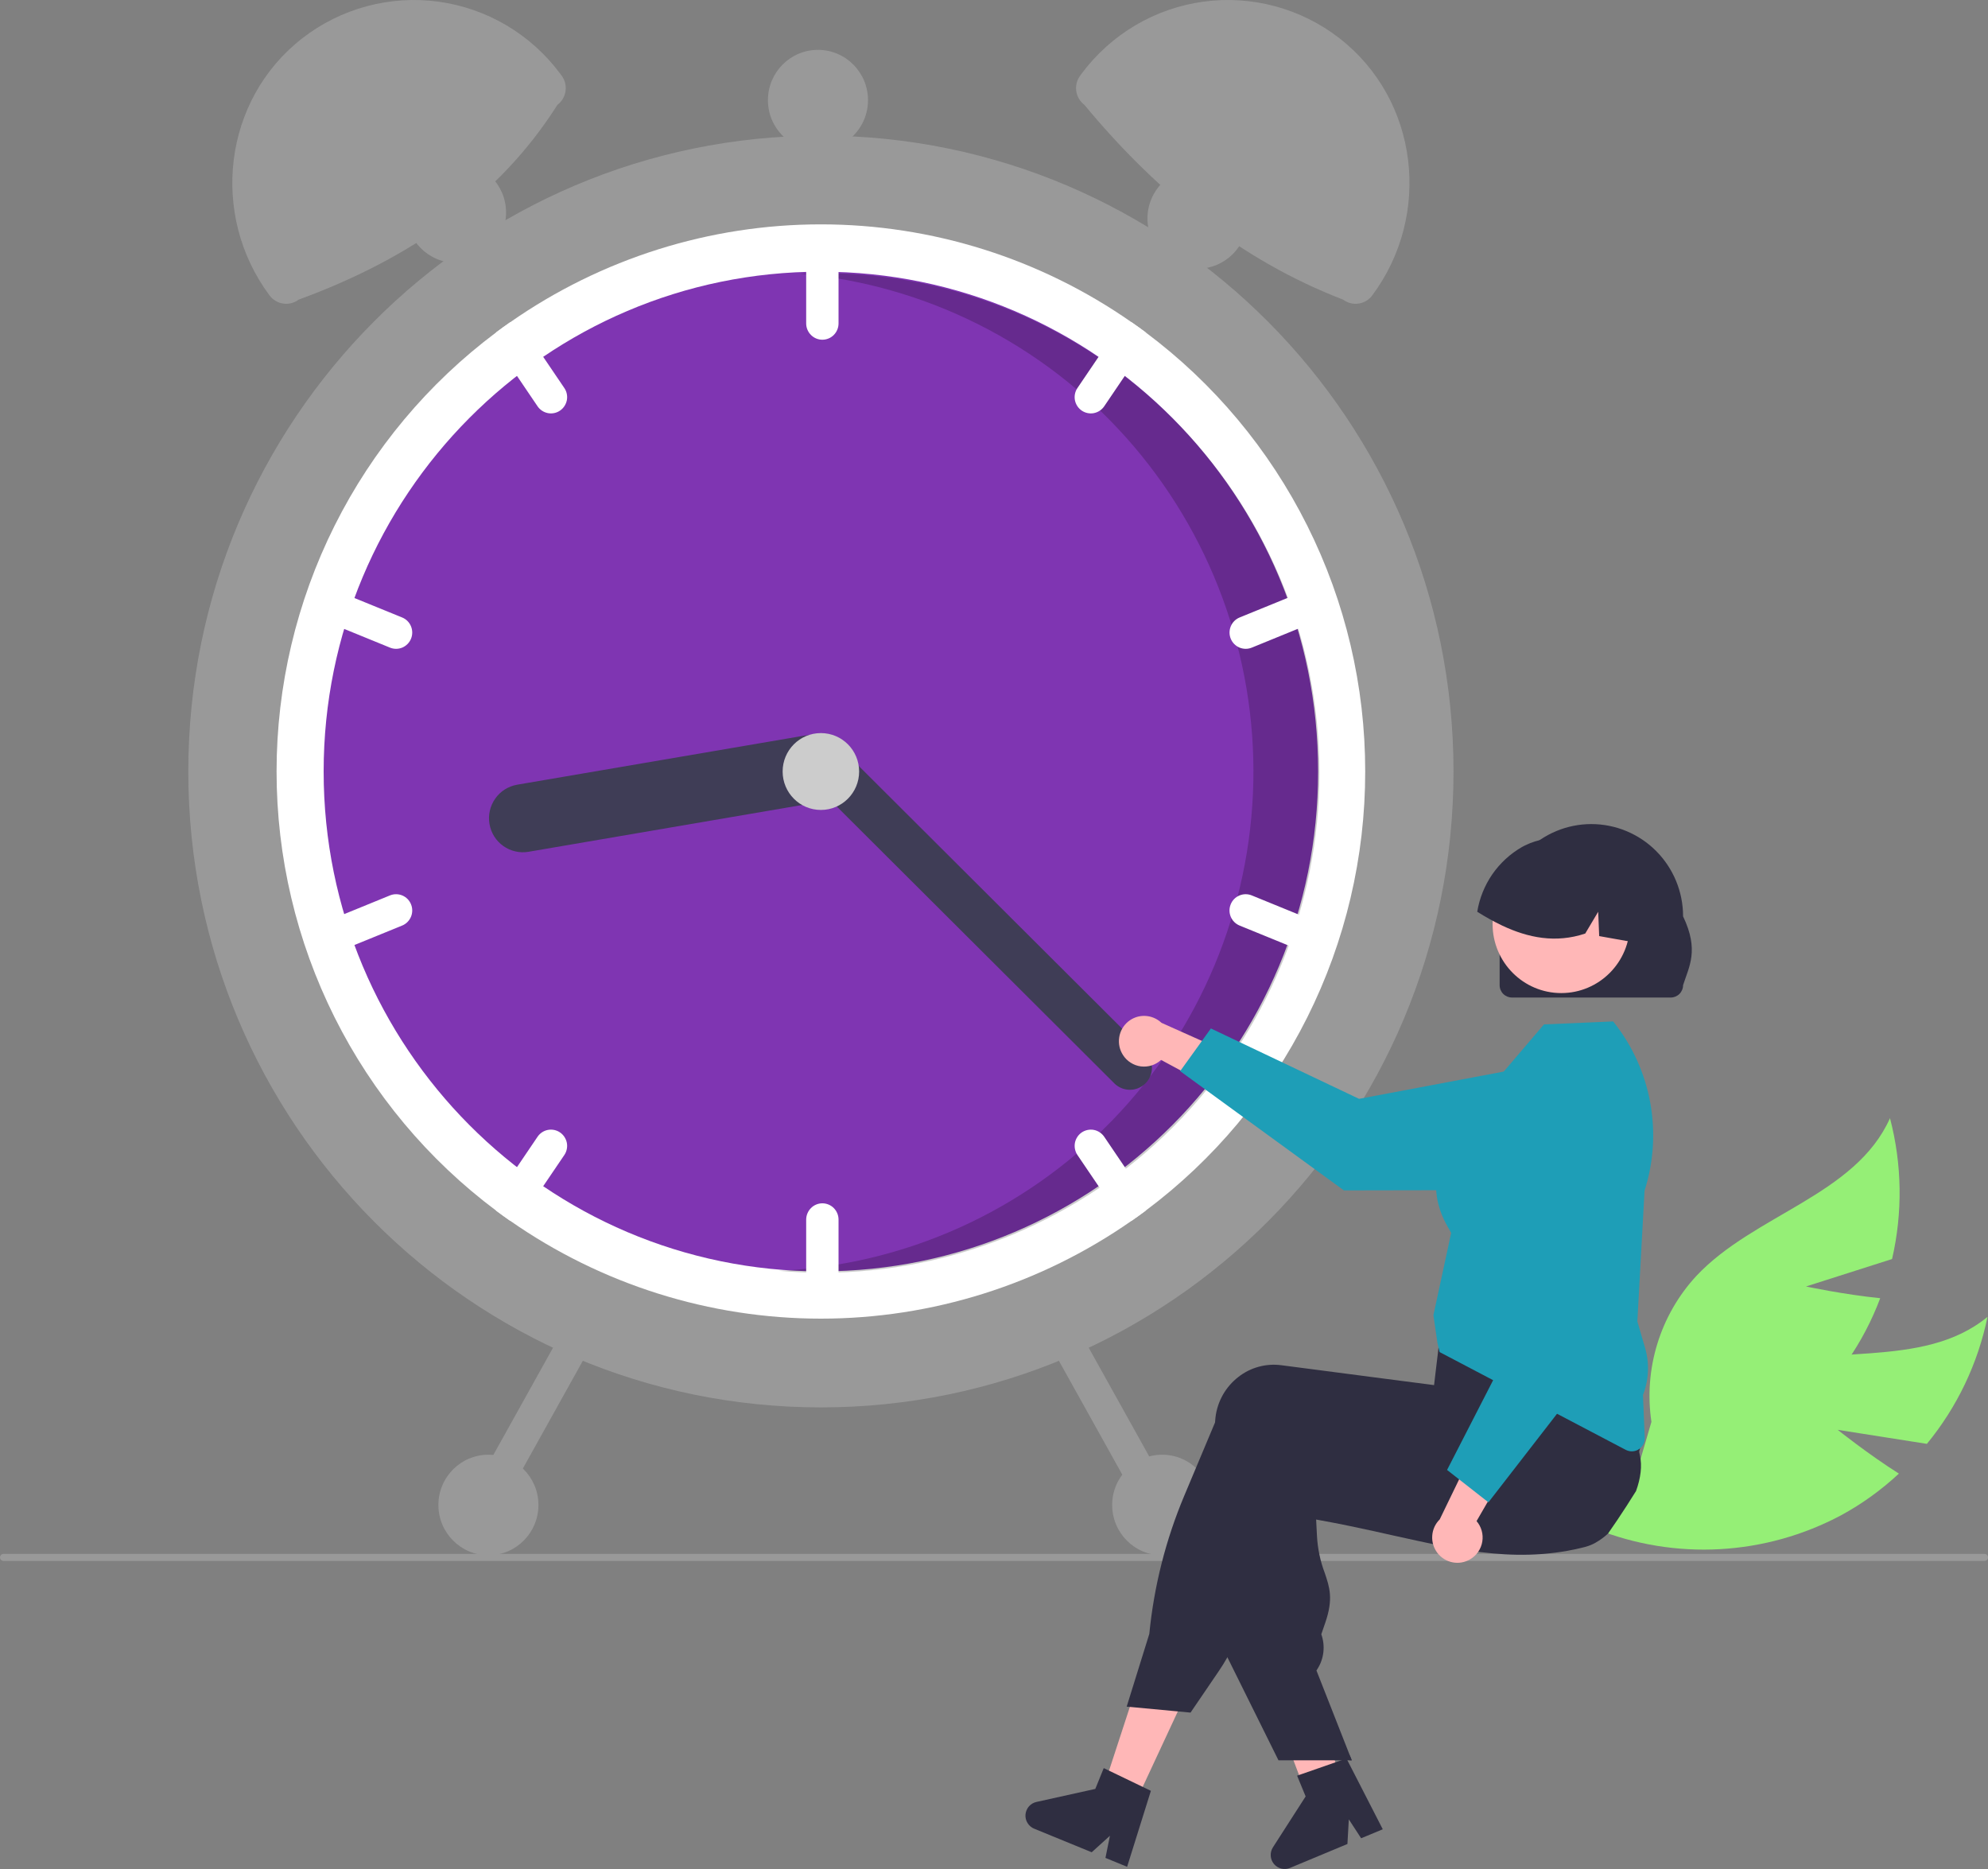 <svg width="50" height="47" viewBox="0 0 50 47" fill="none" xmlns="http://www.w3.org/2000/svg">
<rect x="0" y="0" width="50" height="47" fill="#808080" stroke="none"/>
<g id="undraw_time_management_re_tk5w 1" clip-path="url(#clip0_437_1848)">
<path id="Vector" d="M46.22 35.956L48.463 36.309C49.223 35.385 49.746 34.289 49.988 33.115C48.348 34.465 45.854 33.748 43.865 34.484C43.246 34.719 42.688 35.09 42.232 35.571C41.776 36.052 41.433 36.63 41.229 37.262L40.133 38.447C41.125 38.842 42.191 39.016 43.256 38.957C44.322 38.898 45.362 38.607 46.305 38.105C46.832 37.819 47.32 37.466 47.759 37.057C46.974 36.56 46.22 35.956 46.22 35.956Z" fill="#95EF76"/>
<path id="Vector_2" d="M45.423 32.351L47.587 31.661C47.857 30.494 47.839 29.278 47.535 28.119C46.666 30.062 44.115 30.538 42.662 32.089C42.212 32.576 41.878 33.159 41.683 33.794C41.488 34.428 41.437 35.099 41.535 35.756L41.08 37.309C42.143 37.217 43.174 36.895 44.102 36.365C45.03 35.834 45.832 35.108 46.453 34.236C46.797 33.744 47.078 33.209 47.289 32.646C46.366 32.553 45.423 32.351 45.423 32.351Z" fill="#95EF76"/>
<path id="Vector_3" d="M50 39.165C50 39.177 49.998 39.188 49.993 39.199C49.989 39.21 49.983 39.219 49.974 39.228C49.966 39.236 49.956 39.242 49.946 39.247C49.935 39.251 49.923 39.254 49.912 39.253H0.088C0.065 39.253 0.042 39.244 0.026 39.227C0.009 39.211 0 39.188 0 39.165C0 39.141 0.009 39.119 0.026 39.102C0.042 39.086 0.065 39.076 0.088 39.076H49.912C49.923 39.076 49.935 39.079 49.946 39.083C49.956 39.087 49.966 39.094 49.974 39.102C49.983 39.111 49.989 39.12 49.993 39.131C49.998 39.142 50 39.153 50 39.165Z" fill="#999999"/>
<path id="Vector_4" d="M20.646 35.392C29.433 35.392 36.557 28.233 36.557 19.401C36.557 10.57 29.433 3.411 20.646 3.411C11.86 3.411 4.736 10.57 4.736 19.401C4.736 28.233 11.86 35.392 20.646 35.392Z" fill="#999999"/>
<path id="Vector_5" d="M34.336 19.401C34.338 21.548 33.839 23.666 32.879 25.584C31.92 27.502 30.526 29.167 28.811 30.447C28.696 30.533 28.579 30.617 28.461 30.699C26.167 32.301 23.44 33.16 20.646 33.16C17.852 33.16 15.125 32.301 12.831 30.699C12.713 30.617 12.596 30.533 12.482 30.447C10.767 29.166 9.375 27.501 8.415 25.583C7.456 23.665 6.956 21.548 6.956 19.401C6.956 17.255 7.456 15.138 8.415 13.22C9.375 11.302 10.767 9.637 12.482 8.356C12.596 8.27 12.713 8.186 12.831 8.104C15.125 6.501 17.852 5.642 20.646 5.642C23.44 5.642 26.167 6.501 28.461 8.104C28.579 8.186 28.696 8.27 28.811 8.356C30.526 9.635 31.92 11.301 32.879 13.219C33.839 15.137 34.338 17.255 34.336 19.401Z" fill="white"/>
<path id="Vector_6" d="M20.646 31.971C27.553 31.971 33.152 26.343 33.152 19.401C33.152 12.46 27.553 6.832 20.646 6.832C13.739 6.832 8.14 12.46 8.14 19.401C8.14 26.343 13.739 31.971 20.646 31.971Z" fill="#7F35B2"/>
<path id="Vector_7" opacity="0.2" d="M20.679 6.867C20.489 6.867 20.301 6.872 20.114 6.881C23.274 7.16 26.212 8.636 28.33 11.011C30.448 13.385 31.589 16.48 31.522 19.668C31.454 22.856 30.184 25.9 27.967 28.181C25.75 30.463 22.754 31.813 19.584 31.957C19.945 31.989 20.31 32.006 20.679 32.006C23.996 32.006 27.177 30.681 29.522 28.324C31.868 25.967 33.185 22.77 33.185 19.436C33.185 16.103 31.868 12.906 29.522 10.549C27.177 8.192 23.996 6.867 20.679 6.867Z" fill="black"/>
<path id="Vector_8" d="M20.683 5.94C20.576 5.94 20.472 5.983 20.396 6.06C20.32 6.137 20.277 6.241 20.276 6.349V8.134C20.276 8.242 20.319 8.346 20.396 8.423C20.472 8.5 20.575 8.543 20.683 8.543C20.791 8.543 20.895 8.5 20.971 8.423C21.047 8.346 21.09 8.242 21.09 8.134V6.349C21.09 6.241 21.047 6.137 20.971 6.06C20.895 5.983 20.791 5.94 20.683 5.94Z" fill="white"/>
<path id="Vector_9" d="M28.811 8.356C28.696 8.27 28.579 8.186 28.461 8.104C28.391 8.1 28.32 8.113 28.256 8.145C28.193 8.176 28.139 8.223 28.099 8.282L27.099 9.757C27.038 9.846 27.015 9.957 27.035 10.063C27.056 10.17 27.117 10.264 27.206 10.325C27.295 10.386 27.405 10.409 27.511 10.389C27.617 10.368 27.711 10.307 27.772 10.217L28.771 8.742C28.809 8.686 28.833 8.622 28.84 8.554C28.847 8.487 28.837 8.419 28.811 8.356Z" fill="white"/>
<path id="Vector_10" d="M33.353 15.081C33.333 15.031 33.303 14.986 33.266 14.948C33.228 14.91 33.184 14.879 33.134 14.858C33.085 14.838 33.032 14.827 32.979 14.826C32.925 14.826 32.873 14.836 32.823 14.857L31.177 15.528C31.077 15.569 30.998 15.648 30.956 15.748C30.914 15.848 30.913 15.96 30.954 16.061C30.994 16.161 31.073 16.241 31.172 16.284C31.272 16.326 31.384 16.327 31.484 16.286L33.129 15.614C33.229 15.573 33.309 15.494 33.351 15.394C33.393 15.294 33.393 15.182 33.353 15.081Z" fill="white"/>
<path id="Vector_11" d="M14.193 9.757L13.193 8.282C13.153 8.223 13.099 8.176 13.036 8.145C12.972 8.113 12.901 8.1 12.831 8.104C12.713 8.186 12.596 8.27 12.482 8.356C12.456 8.419 12.445 8.487 12.452 8.554C12.459 8.622 12.483 8.686 12.521 8.742L13.52 10.217C13.581 10.307 13.675 10.368 13.781 10.389C13.887 10.409 13.997 10.386 14.086 10.325C14.175 10.264 14.236 10.17 14.257 10.063C14.277 9.957 14.254 9.846 14.193 9.757Z" fill="white"/>
<path id="Vector_12" d="M10.115 15.528L8.469 14.857C8.369 14.816 8.257 14.816 8.158 14.859C8.058 14.901 7.98 14.981 7.939 15.082C7.898 15.182 7.899 15.294 7.941 15.395C7.983 15.494 8.063 15.573 8.163 15.614L9.809 16.286C9.909 16.327 10.021 16.326 10.12 16.284C10.219 16.241 10.298 16.161 10.338 16.061C10.379 15.96 10.378 15.848 10.336 15.748C10.295 15.648 10.215 15.569 10.115 15.528Z" fill="white"/>
<path id="Vector_13" d="M20.683 30.26C20.576 30.26 20.472 30.303 20.396 30.38C20.32 30.457 20.277 30.561 20.276 30.669V32.454C20.276 32.562 20.319 32.667 20.396 32.743C20.472 32.82 20.575 32.863 20.683 32.863C20.791 32.863 20.895 32.82 20.971 32.743C21.047 32.667 21.09 32.562 21.09 32.454V30.669C21.09 30.561 21.047 30.457 20.971 30.38C20.895 30.303 20.791 30.26 20.683 30.26Z" fill="white"/>
<path id="Vector_14" d="M28.771 30.061L27.772 28.586C27.741 28.541 27.703 28.503 27.658 28.474C27.614 28.445 27.564 28.424 27.511 28.414C27.459 28.404 27.405 28.405 27.352 28.416C27.3 28.427 27.25 28.448 27.206 28.478C27.162 28.508 27.124 28.547 27.095 28.592C27.066 28.637 27.045 28.687 27.035 28.74C27.026 28.793 27.026 28.847 27.037 28.899C27.048 28.952 27.069 29.002 27.099 29.046L28.099 30.521C28.139 30.58 28.193 30.627 28.256 30.658C28.32 30.689 28.391 30.703 28.461 30.699C28.579 30.617 28.696 30.533 28.811 30.447C28.837 30.384 28.847 30.316 28.84 30.249C28.833 30.181 28.809 30.116 28.771 30.061Z" fill="white"/>
<path id="Vector_15" d="M33.129 23.189L31.483 22.517C31.383 22.476 31.271 22.477 31.172 22.519C31.072 22.561 30.993 22.641 30.953 22.742C30.912 22.842 30.913 22.955 30.955 23.055C30.997 23.155 31.077 23.234 31.177 23.275L32.822 23.946C32.922 23.987 33.034 23.986 33.134 23.944C33.233 23.902 33.312 23.822 33.352 23.721C33.393 23.621 33.392 23.508 33.35 23.408C33.308 23.308 33.229 23.229 33.129 23.189Z" fill="white"/>
<path id="Vector_16" d="M14.086 28.478C13.997 28.417 13.887 28.394 13.781 28.414C13.675 28.434 13.581 28.496 13.52 28.586L12.521 30.061C12.483 30.116 12.459 30.181 12.452 30.248C12.445 30.316 12.456 30.384 12.482 30.447C12.596 30.533 12.713 30.617 12.831 30.699C12.901 30.703 12.972 30.689 13.036 30.658C13.099 30.627 13.153 30.58 13.193 30.521L14.193 29.046C14.223 29.002 14.244 28.952 14.255 28.899C14.266 28.847 14.267 28.792 14.257 28.74C14.247 28.687 14.226 28.637 14.197 28.592C14.168 28.547 14.13 28.508 14.086 28.478Z" fill="white"/>
<path id="Vector_17" d="M10.338 22.742C10.318 22.692 10.289 22.647 10.251 22.608C10.213 22.57 10.169 22.54 10.12 22.519C10.07 22.498 10.018 22.487 9.964 22.487C9.911 22.486 9.858 22.497 9.808 22.517L8.163 23.189C8.063 23.23 7.983 23.308 7.941 23.408C7.899 23.508 7.899 23.621 7.939 23.721C7.98 23.822 8.058 23.902 8.158 23.944C8.257 23.986 8.369 23.987 8.469 23.946L10.115 23.275C10.215 23.234 10.294 23.154 10.336 23.055C10.378 22.955 10.379 22.842 10.338 22.742Z" fill="white"/>
<path id="Vector_18" d="M21.211 19.198C21.249 19.422 21.197 19.652 21.066 19.837C20.935 20.021 20.737 20.147 20.515 20.185L13.293 21.42C13.182 21.439 13.07 21.436 12.961 21.41C12.852 21.386 12.749 21.339 12.658 21.274C12.566 21.209 12.489 21.127 12.429 21.032C12.37 20.937 12.33 20.831 12.311 20.72C12.292 20.609 12.295 20.496 12.32 20.387C12.345 20.277 12.391 20.174 12.456 20.082C12.52 19.99 12.602 19.912 12.697 19.852C12.792 19.793 12.897 19.752 13.007 19.733L20.23 18.499C20.452 18.461 20.68 18.514 20.864 18.645C21.048 18.776 21.173 18.975 21.211 19.198Z" fill="#3F3D56"/>
<path id="Vector_19" d="M28.812 27.241C28.709 27.345 28.568 27.405 28.42 27.405C28.273 27.406 28.132 27.348 28.027 27.244L20.253 19.491C20.148 19.387 20.089 19.245 20.089 19.097C20.088 18.95 20.146 18.808 20.25 18.703C20.354 18.598 20.494 18.538 20.641 18.538C20.788 18.537 20.93 18.595 21.034 18.699L28.809 26.452C28.913 26.556 28.972 26.698 28.973 26.845C28.974 26.993 28.916 27.135 28.812 27.241Z" fill="#3F3D56"/>
<path id="Vector_20" d="M20.646 20.368C21.177 20.368 21.608 19.935 21.608 19.401C21.608 18.867 21.177 18.435 20.646 18.435C20.114 18.435 19.684 18.867 19.684 19.401C19.684 19.935 20.114 20.368 20.646 20.368Z" fill="#CCCCCC"/>
<path id="Vector_21" d="M14.02 2.636C12.543 4.969 10.29 6.518 7.511 7.535C7.457 7.576 7.394 7.606 7.328 7.623C7.261 7.641 7.192 7.644 7.124 7.634C7.056 7.625 6.991 7.602 6.932 7.566C6.873 7.531 6.821 7.485 6.78 7.43C5.271 5.404 5.612 2.51 7.604 0.962C8.085 0.588 8.636 0.315 9.224 0.157C9.811 -0.001 10.424 -0.04 11.027 0.042C11.63 0.124 12.21 0.326 12.735 0.635C13.26 0.945 13.718 1.356 14.083 1.845L14.125 1.901C14.166 1.956 14.196 2.019 14.213 2.086C14.23 2.153 14.233 2.222 14.224 2.29C14.214 2.359 14.191 2.424 14.156 2.484C14.121 2.543 14.075 2.595 14.02 2.636Z" fill="#999999"/>
<path id="Vector_22" d="M27.209 1.845C27.575 1.356 28.033 0.945 28.558 0.635C29.082 0.326 29.663 0.124 30.265 0.042C30.868 -0.04 31.481 -0.001 32.069 0.157C32.657 0.315 33.207 0.588 33.689 0.962C35.681 2.51 36.022 5.404 34.512 7.43C34.471 7.485 34.42 7.531 34.361 7.566C34.302 7.602 34.236 7.625 34.168 7.634C34.1 7.644 34.031 7.641 33.965 7.623C33.898 7.606 33.836 7.576 33.781 7.535C31.202 6.542 29.086 4.825 27.273 2.636C27.162 2.553 27.088 2.428 27.069 2.29C27.049 2.153 27.085 2.013 27.168 1.901L27.209 1.845Z" fill="#999999"/>
<path id="Vector_23" d="M26.561 33.255C26.467 33.308 26.398 33.397 26.369 33.501C26.34 33.605 26.353 33.717 26.405 33.812L28.754 38.03C28.807 38.125 28.895 38.195 28.999 38.224C29.102 38.254 29.214 38.24 29.308 38.188C29.402 38.135 29.471 38.046 29.501 37.942C29.53 37.837 29.517 37.725 29.464 37.631L27.115 33.412C27.063 33.318 26.975 33.248 26.871 33.218C26.767 33.189 26.656 33.202 26.561 33.255Z" fill="#999999"/>
<path id="Vector_24" d="M14.176 33.412L11.827 37.631C11.774 37.725 11.761 37.837 11.791 37.941C11.82 38.046 11.889 38.134 11.984 38.187C12.078 38.24 12.189 38.254 12.293 38.224C12.397 38.194 12.485 38.125 12.537 38.03L14.886 33.812C14.913 33.765 14.929 33.713 14.935 33.66C14.942 33.606 14.938 33.552 14.923 33.501C14.909 33.449 14.884 33.401 14.851 33.358C14.818 33.316 14.777 33.281 14.73 33.255C14.683 33.228 14.632 33.212 14.579 33.206C14.526 33.199 14.472 33.203 14.421 33.218C14.369 33.233 14.321 33.257 14.279 33.291C14.237 33.324 14.202 33.365 14.176 33.412Z" fill="#999999"/>
<path id="Vector_25" d="M29.23 39.111C29.924 39.111 30.488 38.544 30.488 37.846C30.488 37.148 29.924 36.582 29.23 36.582C28.535 36.582 27.972 37.148 27.972 37.846C27.972 38.544 28.535 39.111 29.23 39.111Z" fill="#999999"/>
<path id="Vector_26" d="M30.118 6.758C30.813 6.758 31.376 6.192 31.376 5.494C31.376 4.795 30.813 4.229 30.118 4.229C29.424 4.229 28.86 4.795 28.86 5.494C28.86 6.192 29.424 6.758 30.118 6.758Z" fill="#999999"/>
<path id="Vector_27" d="M20.573 3.783C21.267 3.783 21.831 3.217 21.831 2.519C21.831 1.82 21.267 1.254 20.573 1.254C19.878 1.254 19.314 1.82 19.314 2.519C19.314 3.217 19.878 3.783 20.573 3.783Z" fill="#999999"/>
<path id="Vector_28" d="M11.47 6.609C12.165 6.609 12.728 6.043 12.728 5.345C12.728 4.647 12.165 4.081 11.47 4.081C10.775 4.081 10.212 4.647 10.212 5.345C10.212 6.043 10.775 6.609 11.47 6.609Z" fill="#999999"/>
<path id="Vector_29" d="M12.284 39.111C12.979 39.111 13.542 38.544 13.542 37.846C13.542 37.148 12.979 36.582 12.284 36.582C11.59 36.582 11.026 37.148 11.026 37.846C11.026 38.544 11.59 39.111 12.284 39.111Z" fill="#999999"/>
<path id="Vector_30" d="M28.243 26.529C28.293 26.608 28.359 26.674 28.437 26.723C28.515 26.773 28.602 26.805 28.694 26.817C28.785 26.828 28.878 26.82 28.966 26.792C29.053 26.764 29.134 26.717 29.202 26.654L31.176 27.717L31.07 26.552L29.212 25.721C29.099 25.614 28.951 25.552 28.796 25.547C28.641 25.541 28.49 25.594 28.37 25.693C28.251 25.793 28.172 25.933 28.149 26.087C28.125 26.241 28.159 26.399 28.243 26.529Z" fill="#FFB7B7"/>
<path id="Vector_31" d="M29.682 26.936L30.455 25.863L34.182 27.633L38.819 26.759C39.048 26.716 39.284 26.724 39.51 26.782C39.736 26.841 39.946 26.949 40.126 27.099C40.305 27.248 40.45 27.436 40.55 27.648C40.649 27.86 40.701 28.091 40.701 28.325C40.701 28.749 40.535 29.155 40.237 29.455C39.94 29.755 39.536 29.924 39.115 29.925L33.801 29.935L29.682 26.936Z" fill="#1E9EB7"/>
<path id="Vector_32" d="M28.49 45.472L27.707 45.096L28.782 41.808L29.937 42.363L28.49 45.472Z" fill="#FFB7B7"/>
<path id="Vector_33" d="M33.737 44.942C33.681 44.977 33.624 45.013 33.566 45.048C33.452 45.118 33.336 45.188 33.221 45.256C33.163 45.29 33.104 45.324 33.046 45.358V45.359L33.042 45.36L33.041 45.361L32.953 45.383L32.826 45.045L32.767 44.89L32.684 44.669L32.532 44.267L31.733 42.146L32.976 41.838L33.022 42.03H33.023L33.046 42.124L33.48 43.894L33.569 44.255L33.571 44.266L33.625 44.482L33.671 44.669L33.722 44.879L33.737 44.942Z" fill="#FFB7B7"/>
<path id="Vector_34" d="M41.148 37.495C41.069 37.622 40.989 37.749 40.908 37.874C40.757 38.108 40.602 38.338 40.444 38.564C40.444 38.565 40.443 38.565 40.443 38.565C40.35 38.651 40.248 38.727 40.138 38.789C40.133 38.792 40.128 38.795 40.124 38.798C40.043 38.843 39.956 38.877 39.867 38.901C39.835 38.909 39.802 38.917 39.77 38.925C39.654 38.953 39.539 38.977 39.425 38.998C39.221 39.034 39.02 39.06 38.82 39.076C38.804 39.078 38.788 39.079 38.771 39.08C37.949 39.141 37.148 39.043 36.312 38.883C35.899 38.804 35.478 38.71 35.041 38.613C34.899 38.58 34.756 38.548 34.611 38.517C34.6 38.514 34.589 38.512 34.577 38.509C34.37 38.464 34.16 38.419 33.944 38.374C33.673 38.318 33.393 38.264 33.102 38.212L33.123 38.624C33.14 38.941 33.205 39.254 33.317 39.55C33.441 39.916 33.539 40.205 33.332 40.806L33.232 41.097C33.284 41.242 33.301 41.397 33.284 41.549C33.266 41.702 33.214 41.848 33.13 41.977L33.11 42.008L33.944 44.129L33.998 44.266H33.571L33.045 44.267H32.155L30.87 41.676L30.809 41.552V41.546L30.941 36.567C30.943 36.523 30.947 36.479 30.952 36.435C30.976 36.235 31.038 36.042 31.137 35.867C31.235 35.692 31.367 35.539 31.526 35.416C31.677 35.297 31.851 35.209 32.036 35.158C32.221 35.107 32.415 35.094 32.606 35.119L33.045 35.176L33.944 35.293L34.577 35.375L34.59 35.377L36.456 35.62L36.59 35.071L36.615 35.062L37.401 34.772L40.119 33.771L40.126 33.769L40.305 33.703L40.326 33.737C40.332 33.748 40.339 33.758 40.344 33.769C40.521 34.087 40.665 34.423 40.774 34.77C40.957 35.339 41.107 35.917 41.225 36.502C41.23 36.527 41.235 36.551 41.239 36.571L41.241 36.578C41.242 36.587 41.243 36.594 41.244 36.596C41.307 36.858 41.263 37.178 41.148 37.495Z" fill="#2F2E41"/>
<path id="Vector_35" d="M41.263 35.66C41.255 35.623 41.244 35.586 41.232 35.55C41.141 35.274 41.035 35.003 40.914 34.739C40.778 34.439 40.615 34.117 40.422 33.769C40.328 33.6 40.227 33.425 40.119 33.242C40.065 33.151 40.009 33.058 39.951 32.963C39.949 32.959 39.946 32.955 39.943 32.951L39.927 32.923L37.237 33.285L36.236 33.419L36.176 33.921L36.162 34.045C36.161 34.045 36.161 34.045 36.162 34.045L36.121 34.384V34.385L36.068 34.832L36.063 34.831L34.577 34.638L33.046 34.438L32.223 34.331C32.032 34.306 31.839 34.32 31.653 34.371C31.468 34.422 31.294 34.51 31.143 34.629C30.985 34.752 30.853 34.905 30.754 35.08C30.656 35.255 30.593 35.448 30.57 35.648C30.565 35.688 30.561 35.73 30.559 35.771L29.783 37.619C29.319 38.724 29.023 39.894 28.906 41.088L28.337 42.917L28.418 42.924L29.624 43.037L29.943 43.067L30.644 42.038C30.724 41.921 30.8 41.8 30.87 41.676C30.987 41.474 31.09 41.265 31.18 41.05L32.697 37.422C32.815 37.442 32.931 37.461 33.046 37.479C33.578 37.566 34.088 37.637 34.577 37.691C36.168 37.87 37.545 37.884 38.772 37.732C39.116 37.69 39.449 37.635 39.77 37.566C39.888 37.541 40.005 37.514 40.119 37.486C40.146 37.479 40.173 37.473 40.199 37.466C40.437 37.404 40.655 37.284 40.834 37.115C41.014 36.947 41.148 36.736 41.225 36.502C41.318 36.231 41.331 35.939 41.263 35.66Z" fill="#2F2E41"/>
<path id="Vector_36" d="M28.74 44.935L27.893 44.527L27.76 44.463L27.548 44.986L26.067 45.314C25.994 45.33 25.928 45.369 25.878 45.426C25.829 45.483 25.799 45.554 25.792 45.629C25.786 45.704 25.803 45.779 25.843 45.843C25.882 45.907 25.94 45.958 26.01 45.986L27.457 46.579L27.916 46.164L27.803 46.721L28.348 46.945L28.946 45.034L28.74 44.935Z" fill="#2F2E41"/>
<path id="Vector_37" d="M33.944 44.129L33.998 44.266H33.944V44.129Z" fill="#2F2E41"/>
<path id="Vector_38" d="M33.649 44.296L32.762 44.605L32.623 44.653L32.838 45.175L32.015 46.455C31.975 46.518 31.955 46.593 31.96 46.668C31.964 46.743 31.992 46.815 32.04 46.873C32.088 46.931 32.154 46.972 32.226 46.99C32.299 47.008 32.376 47.002 32.445 46.973L33.889 46.371L33.924 45.752L34.234 46.227L34.778 46.001L33.865 44.221L33.649 44.296Z" fill="#2F2E41"/>
<path id="Vector_39" d="M41.041 36.497C40.989 36.497 40.937 36.484 40.89 36.46L36.208 34.001L36.154 33.778L36.052 33.074L36.053 33.067L36.498 31.004C36.49 30.986 36.473 30.957 36.454 30.924C36.255 30.585 35.65 29.555 36.805 28.137L38.832 25.761L40.572 25.686L40.592 25.711C41.057 26.298 41.371 26.991 41.505 27.729C41.64 28.467 41.591 29.227 41.362 29.942L41.181 33.23L41.375 33.895C41.489 34.285 41.47 34.702 41.322 35.08L41.367 36.156C41.368 36.2 41.361 36.244 41.346 36.285C41.33 36.326 41.306 36.364 41.276 36.396C41.246 36.428 41.209 36.453 41.169 36.471C41.129 36.488 41.085 36.497 41.041 36.497Z" fill="#1E9EB7"/>
<path id="Vector_40" d="M36.98 39.209C37.059 39.162 37.127 39.098 37.179 39.022C37.231 38.946 37.266 38.859 37.281 38.767C37.296 38.676 37.291 38.582 37.266 38.493C37.241 38.404 37.197 38.321 37.137 38.251L38.263 36.305L37.101 36.371L36.21 38.209C36.099 38.318 36.032 38.464 36.022 38.62C36.011 38.775 36.058 38.929 36.153 39.053C36.248 39.176 36.384 39.26 36.537 39.289C36.689 39.318 36.847 39.29 36.98 39.209Z" fill="#FFB7B7"/>
<path id="Vector_41" d="M37.435 37.779L36.395 36.965L38.285 33.283L37.577 28.595C37.541 28.363 37.558 28.126 37.624 27.901C37.69 27.677 37.805 27.469 37.96 27.294C38.115 27.119 38.306 26.98 38.52 26.888C38.735 26.795 38.967 26.751 39.2 26.759C39.621 26.773 40.019 26.955 40.307 27.264C40.595 27.573 40.749 27.984 40.735 28.407L40.56 33.746L37.435 37.779Z" fill="#1E9EB7"/>
<path id="a1ca5f83-7fa1-45b1-9d3b-bf096f25c0e5" d="M37.717 24.774V23.044C37.716 22.429 37.959 21.839 38.392 21.404C38.824 20.968 39.41 20.724 40.022 20.723C40.634 20.723 41.221 20.967 41.654 21.401C42.087 21.836 42.331 22.426 42.331 23.041V23.044C42.738 23.895 42.483 24.3 42.331 24.774C42.331 24.857 42.298 24.936 42.24 24.994C42.182 25.052 42.103 25.085 42.021 25.085H38.027C37.945 25.085 37.866 25.052 37.808 24.994C37.75 24.936 37.717 24.857 37.717 24.774Z" fill="#2F2E41"/>
<path id="Vector_42" d="M39.267 24.973C40.221 24.973 40.994 24.196 40.994 23.237C40.994 22.279 40.221 21.502 39.267 21.502C38.313 21.502 37.54 22.279 37.54 23.237C37.54 24.196 38.313 24.973 39.267 24.973Z" fill="#FFB7B7"/>
<path id="Vector_43" d="M41.075 23.692C41.059 23.69 41.043 23.687 41.028 23.684C40.758 23.636 40.489 23.589 40.221 23.54L40.196 22.928L39.87 23.476C39.128 23.724 38.434 23.584 37.78 23.275C37.565 23.172 37.356 23.056 37.154 22.928C37.209 22.59 37.339 22.268 37.533 21.986C37.728 21.705 37.983 21.47 38.279 21.3C38.303 21.286 38.327 21.274 38.352 21.262L38.352 21.262L38.353 21.261L38.353 21.261L38.353 21.261C38.395 21.241 38.438 21.222 38.481 21.204C38.816 21.073 39.182 21.039 39.535 21.108C39.889 21.177 40.215 21.345 40.477 21.593C41.005 22.099 41.242 22.935 41.075 23.692Z" fill="#2F2E41"/>
</g>
<defs>
<clipPath id="clip0_437_1848">
<rect width="50" height="47" fill="white"/>
</clipPath>
</defs>
</svg>
